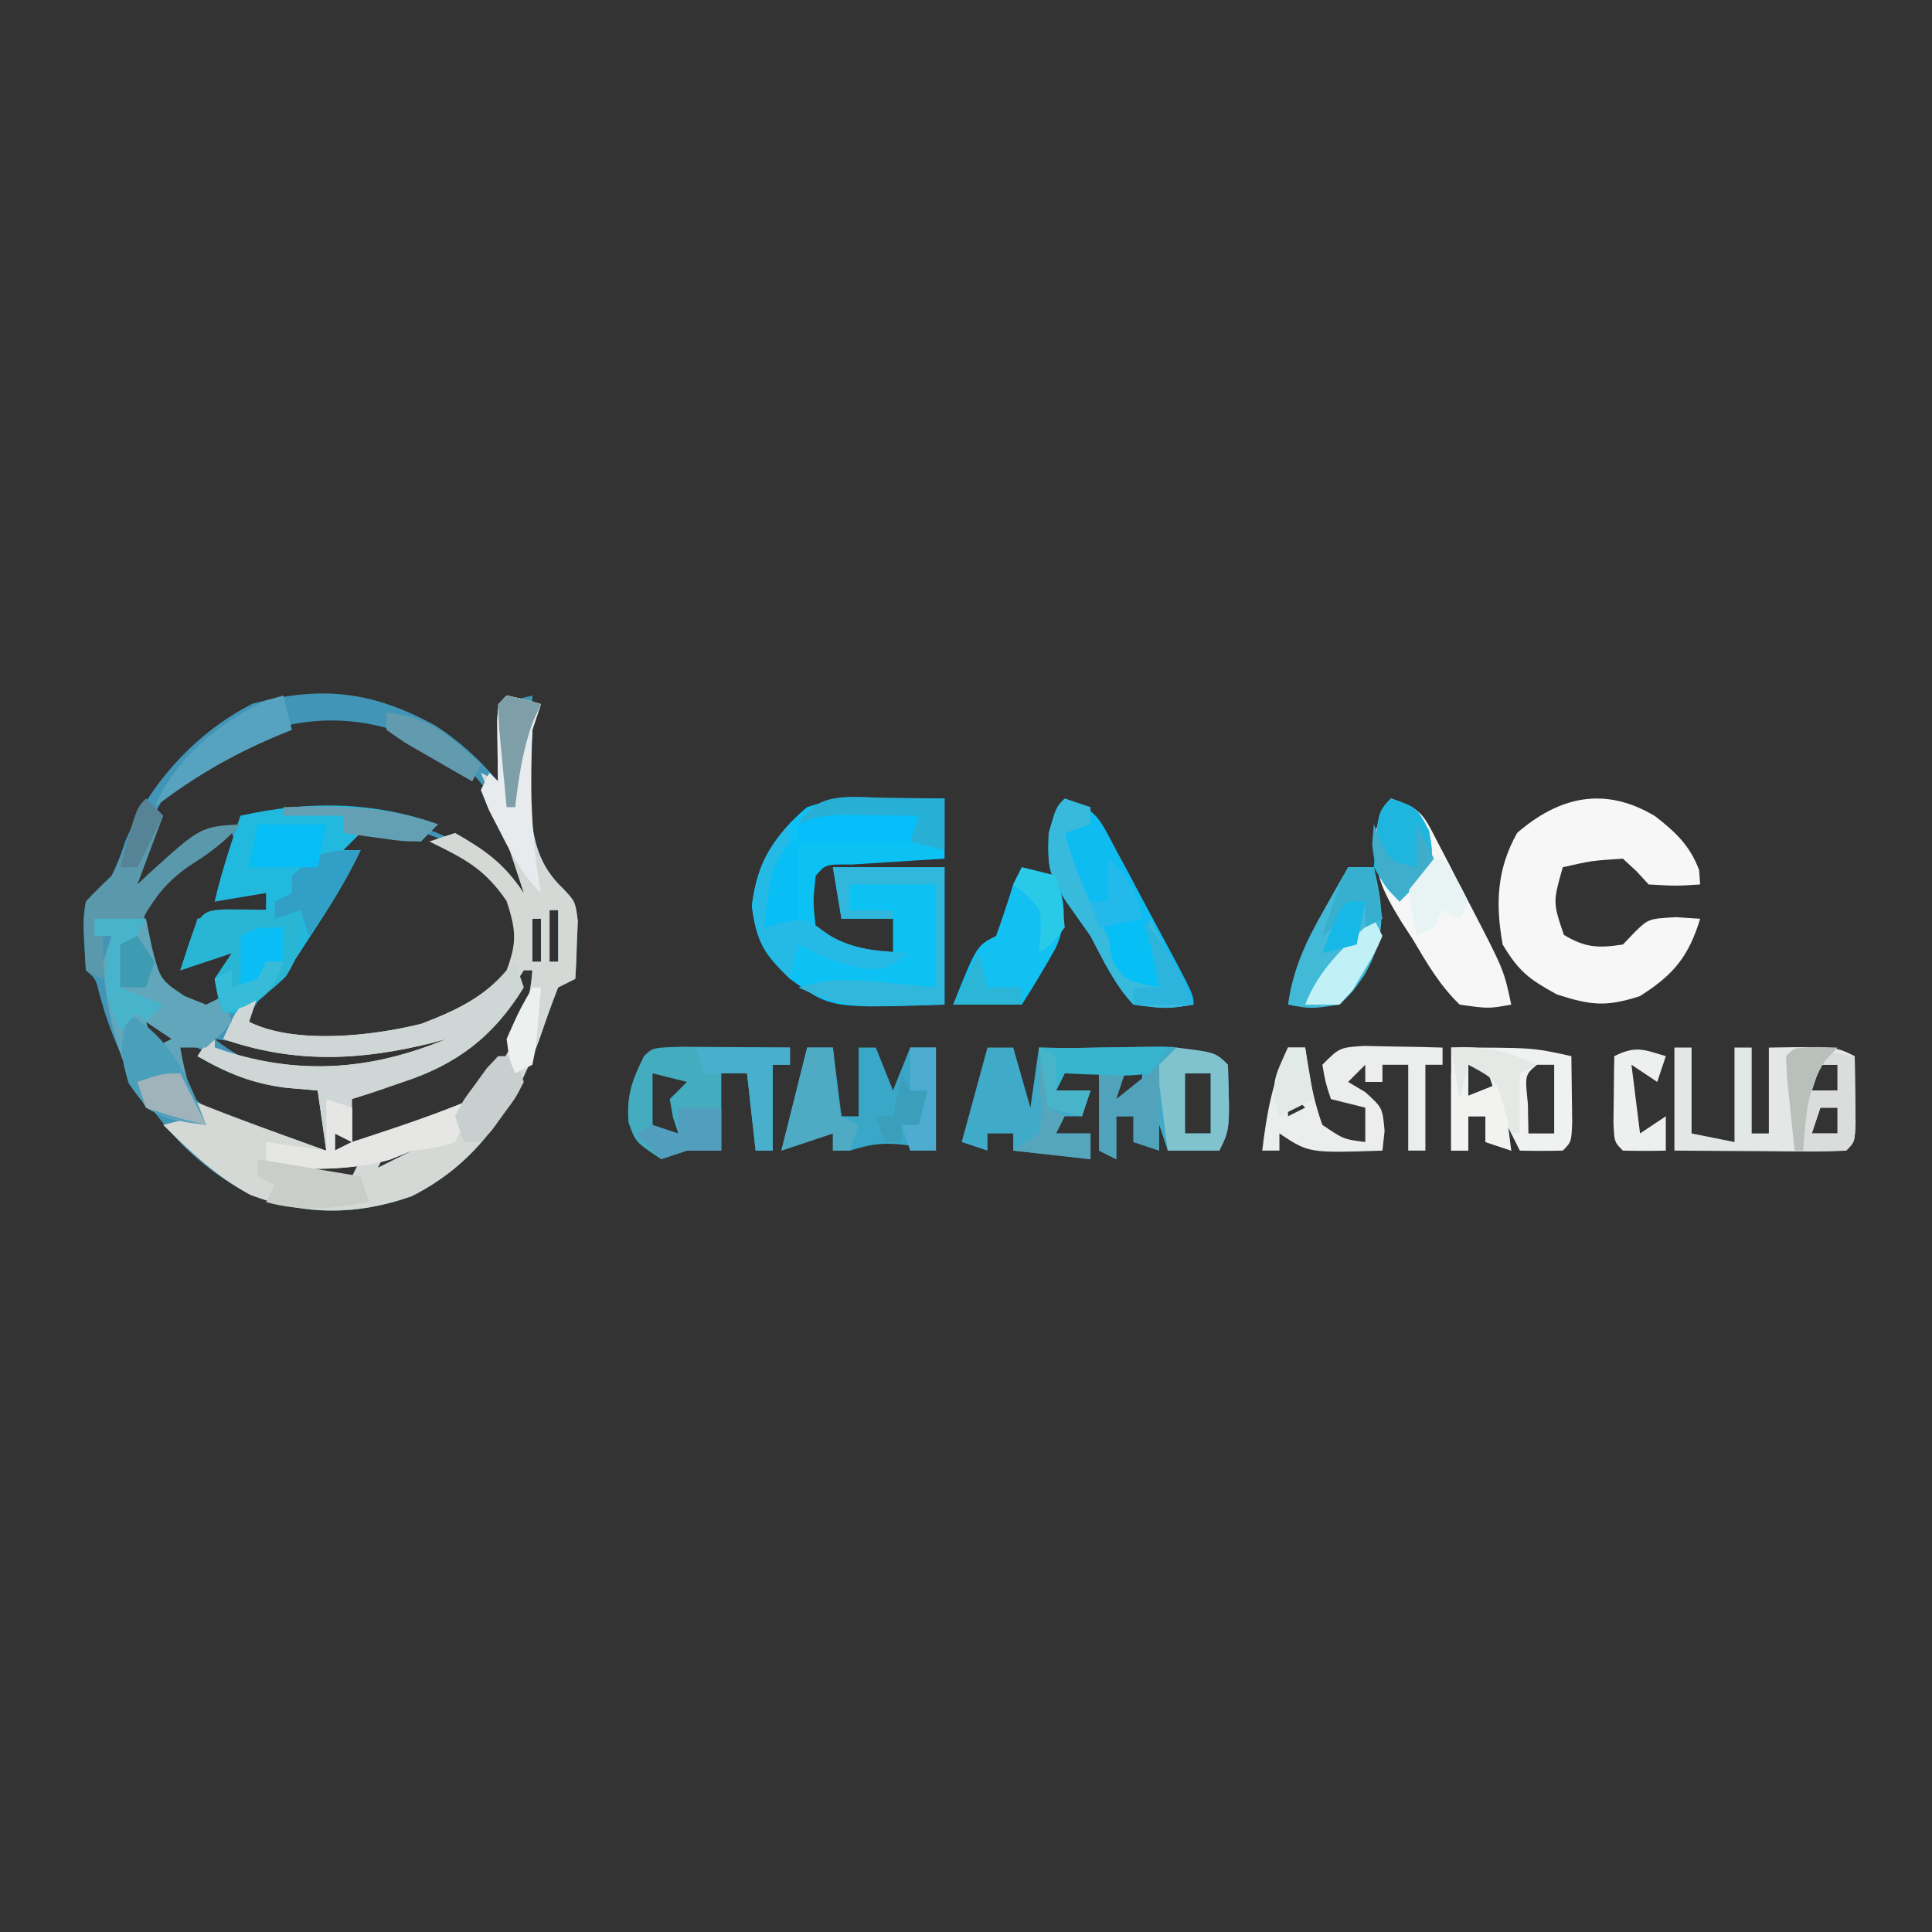 <?xml version="1.0" encoding="UTF-8"?>
<svg version="1.1" xmlns="http://www.w3.org/2000/svg" width="225" height="225">
<rect width="100%" height="100%" fill="#333333" stroke="none"/>
<path d="M0 0 C2.865 1.876 4.983 3.85 7.207 6.445 C7.207 3.475 7.207 0.505 7.207 -2.555 C8.527 -2.885 9.847 -3.215 11.207 -3.555 C11.207 -1.275 11.193 1.006 11.137 3.285 C11.119 4.307 11.101 5.33 11.082 6.383 C11.059 7.402 11.036 8.422 11.012 9.473 C11.266 13.34 11.944 16.256 14.82 18.965 C16.207 20.445 16.207 20.445 16.5 22.707 C16.465 23.508 16.43 24.308 16.395 25.133 C16.354 26.345 16.354 26.345 16.312 27.582 C16.278 28.197 16.243 28.812 16.207 29.445 C15.217 29.94 15.217 29.94 14.207 30.445 C13.423 32.445 12.705 34.472 12.02 36.508 C9.074 44.384 4.859 50.894 -2.852 54.758 C-9.202 57.007 -15.357 57.031 -21.629 54.582 C-30.271 50.043 -35.53 42.605 -38.543 33.508 C-38.765 32.756 -38.986 32.005 -39.215 31.23 C-39.644 29.442 -39.644 29.442 -40.793 28.445 C-41.163 22.71 -41.163 22.71 -40.793 20.445 C-39.823 19.416 -38.82 18.417 -37.793 17.445 C-36.905 15.48 -36.905 15.48 -36.168 13.32 C-33.312 6.623 -27.911 0.692 -21.355 -2.617 C-13.268 -4.745 -7.344 -4.048 0 0 Z M-31.793 8.445 C-33.449 11.337 -34.878 14.235 -35.793 17.445 C-35.463 18.105 -35.133 18.765 -34.793 19.445 C-34.404 19.047 -34.014 18.649 -33.613 18.238 C-27.399 12.353 -20.835 10.383 -12.355 10.008 C-5.332 10.227 2.187 12.005 7.27 17.133 C7.909 17.896 8.548 18.659 9.207 19.445 C9.867 19.775 10.527 20.105 11.207 20.445 C10.895 14.356 8.088 9.967 4.207 5.445 C-7.417 -3.832 -21.555 -2.268 -31.793 8.445 Z M-11.793 13.445 C-11.463 14.105 -11.133 14.765 -10.793 15.445 C-10.133 15.115 -9.473 14.785 -8.793 14.445 C-9.11 14.904 -9.428 15.362 -9.755 15.835 C-11.207 17.933 -12.656 20.033 -14.105 22.133 C-14.605 22.854 -15.104 23.575 -15.619 24.318 C-18.133 27.964 -20.576 31.608 -22.793 35.445 C-14.578 38.184 -4.504 37.251 3.246 33.582 C6.747 31.553 8.655 29.845 10.145 26.07 C10.232 22.385 9.23 20.512 7.207 17.445 C2.18 13.032 -5.834 9.473 -11.793 13.445 Z M-23.793 12.445 C-25.089 13.208 -26.38 13.981 -27.668 14.758 C-28.387 15.187 -29.107 15.616 -29.848 16.059 C-32.061 17.463 -32.061 17.463 -33.793 20.445 C-34.252 24.579 -34.226 26.734 -32.043 30.32 C-29.831 32.409 -28.765 33.127 -25.793 33.445 C-24.803 29.98 -24.803 29.98 -23.793 26.445 C-25.443 26.775 -27.093 27.105 -28.793 27.445 C-28.133 25.795 -27.473 24.145 -26.793 22.445 C-24.483 22.445 -22.173 22.445 -19.793 22.445 C-19.793 21.125 -19.793 19.805 -19.793 18.445 C-21.773 19.105 -23.753 19.765 -25.793 20.445 C-25.277 19.682 -24.762 18.919 -24.23 18.133 C-23.756 17.246 -23.282 16.359 -22.793 15.445 C-23.123 14.455 -23.453 13.465 -23.793 12.445 Z M13.207 21.445 C13.207 23.425 13.207 25.405 13.207 27.445 C13.537 27.445 13.867 27.445 14.207 27.445 C14.207 25.465 14.207 23.485 14.207 21.445 C13.877 21.445 13.547 21.445 13.207 21.445 Z M11.207 22.445 C11.207 24.095 11.207 25.745 11.207 27.445 C11.537 27.445 11.867 27.445 12.207 27.445 C12.207 25.795 12.207 24.145 12.207 22.445 C11.877 22.445 11.547 22.445 11.207 22.445 Z M-38.793 24.445 C-37.793 27.445 -37.793 27.445 -37.793 27.445 Z M10.207 28.445 C9.341 29.807 9.341 29.807 8.457 31.195 C4.328 37.16 0.373 38.958 -6.488 40.637 C-8.969 41.507 -10.111 42.461 -11.793 44.445 C-11.133 44.445 -10.473 44.445 -9.793 44.445 C-9.793 45.765 -9.793 47.085 -9.793 48.445 C-3.759 48.068 0.567 46.394 5.207 42.445 C8.774 38.165 10.785 34.072 11.207 28.445 C10.877 28.445 10.547 28.445 10.207 28.445 Z M-34.793 32.445 C-33.793 34.445 -33.793 34.445 -33.793 34.445 Z M-33.793 34.445 C-33.463 35.435 -33.133 36.425 -32.793 37.445 C-32.133 37.115 -31.473 36.785 -30.793 36.445 C-31.783 35.785 -32.773 35.125 -33.793 34.445 Z M-29.793 36.445 C-30.748 38.17 -30.748 38.17 -30.793 40.445 C-26.698 45.533 -22.304 48 -15.918 49.133 C-14.887 49.236 -13.855 49.339 -12.793 49.445 C-13.123 47.135 -13.453 44.825 -13.793 42.445 C-14.445 42.264 -15.098 42.082 -15.77 41.895 C-20.72 40.471 -25.258 38.951 -29.793 36.445 Z M-3.355 36.445 C-10.792 38.369 -18.282 37.558 -25.793 36.445 C-20.083 40.974 -14.872 40.992 -7.793 40.445 C-3.555 39.484 0.097 38.555 3.207 35.445 C0.072 35.31 0.072 35.31 -3.355 36.445 Z M-11.793 47.445 C-11.793 48.105 -11.793 48.765 -11.793 49.445 C-11.133 49.115 -10.473 48.785 -9.793 48.445 C-10.453 48.115 -11.113 47.785 -11.793 47.445 Z M-5.793 49.445 C-6.123 50.105 -6.453 50.765 -6.793 51.445 C-5.473 50.785 -4.153 50.125 -2.793 49.445 C-3.783 49.445 -4.773 49.445 -5.793 49.445 Z M-16.793 50.445 C-14.954 52.733 -14.954 52.733 -12.168 52.57 C-11.384 52.529 -10.6 52.488 -9.793 52.445 C-9.463 51.785 -9.133 51.125 -8.793 50.445 C-11.433 50.445 -14.073 50.445 -16.793 50.445 Z " fill="#4196B7" transform="translate(50.793,84.555)"/>
<path d="M0 0 C2.062 0.438 2.062 0.438 4 1 C3.67 1.99 3.34 2.98 3 4 C2.88 5.956 2.825 7.916 2.812 9.875 C2.798 10.904 2.784 11.932 2.77 12.992 C3.066 16.863 3.731 19.804 6.613 22.52 C8 24 8 24 8.293 26.262 C8.258 27.062 8.223 27.863 8.188 28.688 C8.147 29.9 8.147 29.9 8.105 31.137 C8.071 31.752 8.036 32.366 8 33 C7.01 33.495 7.01 33.495 6 34 C5.216 36 4.497 38.026 3.812 40.062 C0.867 47.939 -3.348 54.448 -11.059 58.312 C-17.413 60.563 -23.527 60.556 -29.816 58.168 C-33.737 56.071 -36.865 53.118 -40 50 C-38.02 49.505 -38.02 49.505 -36 49 C-36.33 48.34 -36.66 47.68 -37 47 C-35.942 47.429 -35.942 47.429 -34.863 47.867 C-31.988 49.005 -29.095 50.074 -26.188 51.125 C-24.724 51.655 -24.724 51.655 -23.23 52.195 C-22.494 52.461 -21.758 52.726 -21 53 C-21.33 50.69 -21.66 48.38 -22 46 C-23.196 45.897 -24.392 45.794 -25.625 45.688 C-29.562 45.211 -32.541 43.989 -36 42 C-35.34 41.01 -34.68 40.02 -34 39 C-34 39.66 -34 40.32 -34 41 C-24.713 44.302 -16.061 43.759 -7 40 C-7.534 40.144 -8.067 40.289 -8.617 40.438 C-17.079 42.546 -24.712 42.883 -33 40 C-31.25 36.125 -31.25 36.125 -29 35 C-29.33 35.99 -29.66 36.98 -30 38 C-24.635 40.683 -15.569 39.652 -9.891 38.211 C-5.933 36.677 -2.795 35.269 0 32 C1.231 28.747 1.088 27.268 0 23.938 C-2.579 20.149 -4.918 19.002 -9 17 C-8.01 16.67 -7.02 16.34 -6 16 C-2.429 18.041 -0.295 19.558 2 23 C0.457 18.279 -1.078 13.583 -3 9 C-2.34 9.33 -1.68 9.66 -1 10 C-1.012 9.362 -1.023 8.724 -1.035 8.066 C-1.044 7.24 -1.053 6.414 -1.062 5.562 C-1.074 4.739 -1.086 3.915 -1.098 3.066 C-1 1 -1 1 0 0 Z M5 25 C5 26.98 5 28.96 5 31 C5.33 31 5.66 31 6 31 C6 29.02 6 27.04 6 25 C5.67 25 5.34 25 5 25 Z M3 26 C3 27.65 3 29.3 3 31 C3.33 31 3.66 31 4 31 C4 29.35 4 27.7 4 26 C3.67 26 3.34 26 3 26 Z M2 32 C1.134 33.361 1.134 33.361 0.25 34.75 C-3.88 40.715 -7.834 42.513 -14.695 44.191 C-17.176 45.062 -18.318 46.016 -20 48 C-19.34 48 -18.68 48 -18 48 C-18 49.32 -18 50.64 -18 52 C-11.966 51.623 -7.64 49.949 -3 46 C0.567 41.72 2.578 37.627 3 32 C2.67 32 2.34 32 2 32 Z M-20 51 C-20 51.66 -20 52.32 -20 53 C-19.34 52.67 -18.68 52.34 -18 52 C-18.66 51.67 -19.32 51.34 -20 51 Z M-14 53 C-14.33 53.66 -14.66 54.32 -15 55 C-13.68 54.34 -12.36 53.68 -11 53 C-11.99 53 -12.98 53 -14 53 Z M-25 54 C-23.161 56.287 -23.161 56.287 -20.375 56.125 C-19.591 56.084 -18.808 56.042 -18 56 C-17.67 55.34 -17.34 54.68 -17 54 C-19.64 54 -22.28 54 -25 54 Z " fill="#D5D9D6" transform="translate(59,81)"/>
<path d="M0 0 C1.769 0.014 1.769 0.014 3.574 0.027 C4.478 0.039 5.381 0.051 6.312 0.062 C6.312 2.373 6.312 4.683 6.312 7.062 C5.313 7.123 4.314 7.184 3.285 7.246 C1.995 7.33 0.704 7.414 -0.625 7.5 C-1.913 7.581 -3.201 7.662 -4.527 7.746 C-7.548 7.712 -7.548 7.712 -8.688 9.062 C-9.021 12.021 -9.021 12.021 -8.688 15.062 C-5.5 17.188 -3.422 17.565 0.312 18.062 C0.312 16.742 0.312 15.422 0.312 14.062 C-1.667 14.062 -3.647 14.062 -5.688 14.062 C-6.018 12.082 -6.348 10.102 -6.688 8.062 C-2.397 8.062 1.893 8.062 6.312 8.062 C6.312 13.342 6.312 18.622 6.312 24.062 C-6.94 24.504 -6.94 24.504 -11.688 21.062 C-14.721 18.189 -15.603 16.736 -16.125 12.562 C-15.508 7.629 -13.502 4.241 -9.688 1.062 C-6.265 -0.078 -3.601 -0.036 0 0 Z " fill="#0CC2F4" transform="translate(103.688,92.938)"/>
<path d="M0 0 C2.387 1.855 4.05 3.414 5.129 6.266 C5.17 6.822 5.211 7.379 5.254 7.953 C2.441 8.141 2.441 8.141 -0.746 7.953 C-1.22 7.438 -1.695 6.922 -2.184 6.391 C-2.699 5.916 -3.215 5.442 -3.746 4.953 C-7.392 5.188 -7.392 5.188 -10.746 5.953 C-11.897 10.024 -11.897 10.024 -10.621 13.828 C-8.113 15.333 -6.625 15.385 -3.746 14.953 C-3.272 14.458 -2.797 13.963 -2.309 13.453 C-0.746 11.953 -0.746 11.953 2.441 11.766 C3.37 11.828 4.298 11.889 5.254 11.953 C3.902 16.376 2.157 18.47 -1.746 20.953 C-5.675 22.234 -7.464 22.044 -11.434 20.766 C-14.712 18.972 -15.872 18.069 -17.746 14.953 C-18.602 10.209 -18.43 6.169 -16.059 1.953 C-11.172 -2.273 -5.883 -3.527 0 0 Z " fill="#F7F7F7" transform="translate(192.746,95.047)"/>
<path d="M0 0 C-0.66 0.66 -1.32 1.32 -2 2 C-4.333 1.667 -6.667 1.333 -9 1 C-9.66 1.66 -10.32 2.32 -11 3 C-10.34 3 -9.68 3 -9 3 C-10.664 6.559 -12.72 9.781 -14.875 13.062 C-15.553 14.105 -16.231 15.148 -16.93 16.223 C-18.816 18.753 -20.318 20.378 -23 22 C-23.66 22 -24.32 22 -25 22 C-25.625 20.188 -25.625 20.188 -26 18 C-25.34 17.01 -24.68 16.02 -24 15 C-25.98 15.66 -27.96 16.32 -30 17 C-29.34 15.02 -28.68 13.04 -28 11 C-25.237 10.403 -22.84 10 -20 10 C-20 9.34 -20 8.68 -20 8 C-21.98 8.33 -23.96 8.66 -26 9 C-25.213 5.59 -24.129 2.311 -23 -1 C-15.178 -2.765 -7.567 -2.69 0 0 Z " fill="#22B9DE" transform="translate(51,96)"/>
<path d="M0 0 C0.928 0.165 1.856 0.33 2.812 0.5 C5 1 5 1 6 2 C6.239 9.522 6.239 9.522 5 12 C3.02 12 1.04 12 -1 12 C-1.33 11.01 -1.66 10.02 -2 9 C-2 9.99 -2 10.98 -2 12 C-2.99 11.67 -3.98 11.34 -5 11 C-5 10.01 -5 9.02 -5 8 C-5.66 8 -6.32 8 -7 8 C-7 9.65 -7 11.3 -7 13 C-7.66 12.67 -8.32 12.34 -9 12 C-9 8.7 -9 5.4 -9 2 C-10.32 2.33 -11.64 2.66 -13 3 C-13.33 3.66 -13.66 4.32 -14 5 C-12.68 5 -11.36 5 -10 5 C-10.33 5.99 -10.66 6.98 -11 8 C-11.99 8 -12.98 8 -14 8 C-14 8.66 -14 9.32 -14 10 C-12.68 10 -11.36 10 -10 10 C-10 10.99 -10 11.98 -10 13 C-12.97 12.67 -15.94 12.34 -19 12 C-19 11.34 -19 10.68 -19 10 C-19.99 10 -20.98 10 -22 10 C-22 10.66 -22 11.32 -22 12 C-22.99 11.67 -23.98 11.34 -25 11 C-24.01 7.37 -23.02 3.74 -22 0 C-21.01 0 -20.02 0 -19 0 C-18.34 2.31 -17.68 4.62 -17 7 C-16.67 4.69 -16.34 2.38 -16 0 C-14.907 0.021 -13.814 0.041 -12.688 0.062 C-0.703 -0.141 -0.703 -0.141 0 0 Z M-7 3 C-7 3.99 -7 4.98 -7 6 C-6.01 5.67 -5.02 5.34 -4 5 C-4 4.34 -4 3.68 -4 3 C-4.99 3 -5.98 3 -7 3 Z M1 3 C1 5.31 1 7.62 1 10 C1.99 10 2.98 10 4 10 C4 7.69 4 5.38 4 3 C3.01 3 2.02 3 1 3 Z " fill="#40ABC9" transform="translate(137,122)"/>
<path d="M0 0 C0.495 1.485 0.495 1.485 1 3 C-2.486 8.688 -6.764 11.959 -13 14 C-14.134 14.392 -15.269 14.784 -16.438 15.188 C-17.283 15.456 -18.129 15.724 -19 16 C-19 17.65 -19 19.3 -19 21 C-14.279 19.457 -9.583 17.922 -5 16 C-5.688 18.438 -5.688 18.438 -7 21 C-9.25 21.688 -9.25 21.688 -12 22 C-12.866 22.351 -13.732 22.701 -14.625 23.062 C-19.421 24.395 -24.054 24.158 -29 24 C-29 23.01 -29 22.02 -29 21 C-26.69 21.33 -24.38 21.66 -22 22 C-22.33 19.69 -22.66 17.38 -23 15 C-24.794 14.845 -24.794 14.845 -26.625 14.688 C-30.562 14.211 -33.541 12.989 -37 11 C-36.34 10.01 -35.68 9.02 -35 8 C-35 8.66 -35 9.32 -35 10 C-25.713 13.302 -17.061 12.759 -8 9 C-8.534 9.144 -9.067 9.289 -9.617 9.438 C-18.079 11.546 -25.712 11.883 -34 9 C-32.25 5.125 -32.25 5.125 -30 4 C-30.33 4.99 -30.66 5.98 -31 7 C-25.642 9.679 -16.61 8.64 -10.926 7.246 C-6.509 5.563 -2.985 3.799 0 0 Z M-21 20 C-21 20.66 -21 21.32 -21 22 C-20.34 21.67 -19.68 21.34 -19 21 C-19.66 20.67 -20.32 20.34 -21 20 Z " fill="#CED7D5" transform="translate(60,112)"/>
<path d="M0 0 C3.805 1.268 4.061 2.404 5.918 5.875 C6.45 6.86 6.981 7.845 7.529 8.859 C8.35 10.414 8.35 10.414 9.188 12 C9.746 13.036 10.305 14.073 10.881 15.141 C15 22.826 15 22.826 15 24 C11.812 24.5 11.812 24.5 8 24 C5.79 21.636 4.499 18.847 3 16 C2.046 14.643 1.088 13.289 0.125 11.938 C-1.869 8.785 -2.001 8.04 -1.875 4.062 C-1 1 -1 1 0 0 Z " fill="#0FBCF2" transform="translate(124,93)"/>
<path d="M0 0 C0.66 0 1.32 0 2 0 C2 3.3 2 6.6 2 10 C3.65 10.33 5.3 10.66 7 11 C7 7.37 7 3.74 7 0 C7.66 0 8.32 0 9 0 C9 3.3 9 6.6 9 10 C9.66 10 10.32 10 11 10 C11 6.7 11 3.4 11 0 C18.75 -0.125 18.75 -0.125 21 1 C21.027 2.646 21.046 4.292 21.062 5.938 C21.074 6.854 21.086 7.771 21.098 8.715 C21 11 21 11 20 12 C18.511 12.087 17.019 12.107 15.527 12.098 C14.628 12.094 13.729 12.091 12.803 12.088 C11.857 12.08 10.912 12.071 9.938 12.062 C8.988 12.058 8.039 12.053 7.061 12.049 C4.707 12.037 2.353 12.019 0 12 C0 8.04 0 4.08 0 0 Z M17 2 C16.67 2.99 16.34 3.98 16 5 C16.99 5 17.98 5 19 5 C19 4.01 19 3.02 19 2 C18.34 2 17.68 2 17 2 Z M13 4 C14 6 14 6 14 6 Z M17 7 C16.67 7.99 16.34 8.98 16 10 C16.99 10 17.98 10 19 10 C19 9.01 19 8.02 19 7 C18.34 7 17.68 7 17 7 Z " fill="#E3E7E6" transform="translate(195,122)"/>
<path d="M0 0 C3.598 1.199 3.759 1.861 5.445 5.113 C6.101 6.367 6.101 6.367 6.77 7.646 C7.217 8.526 7.664 9.406 8.125 10.312 C8.58 11.181 9.035 12.049 9.504 12.943 C13.152 19.997 13.152 19.997 14 24 C11.34 24.473 11.34 24.473 8 24 C5.691 21.789 4.178 19.179 2.562 16.438 C2.104 15.733 1.646 15.029 1.174 14.303 C-1.144 10.509 -2.023 8.593 -1.848 4.035 C-1 1 -1 1 0 0 Z " fill="#F7F6F7" transform="translate(162,93)"/>
<path d="M0 0 C1.98 0 3.96 0 6 0 C6.227 1.093 6.454 2.186 6.688 3.312 C7.67 7.095 7.67 7.095 10.5 9 C11.325 9.33 12.15 9.66 13 10 C13.66 9.67 14.32 9.34 15 9 C15.33 9.99 15.66 10.98 16 12 C14.688 13.5 14.688 13.5 13 15 C12.01 15 11.02 15 10 15 C10.557 18.344 11.352 21.033 13 24 C10.088 23.664 8.467 23.467 6 22 C2.821 16.912 1.364 10.944 1 5 C1.33 4.01 1.66 3.02 2 2 C1.34 2 0.68 2 0 2 C0 1.34 0 0.68 0 0 Z M5 10 C6 12 6 12 6 12 Z M6 12 C6.33 12.99 6.66 13.98 7 15 C7.66 14.67 8.32 14.34 9 14 C8.01 13.34 7.02 12.68 6 12 Z " fill="#61A6BA" transform="translate(11,107)"/>
<path d="M0 0 C0.99 0 1.98 0 3 0 C3.33 2.64 3.66 5.28 4 8 C4.66 8 5.32 8 6 8 C6 5.36 6 2.72 6 0 C6.66 0 7.32 0 8 0 C8.66 1.65 9.32 3.3 10 5 C10.66 3.35 11.32 1.7 12 0 C12.99 0 13.98 0 15 0 C15 3.96 15 7.92 15 12 C14.092 11.814 13.185 11.629 12.25 11.438 C9.27 11.036 7.78 11.106 5 12 C4.34 12 3.68 12 3 12 C3 11.34 3 10.68 3 10 C1.02 10.66 -0.96 11.32 -3 12 C-2.01 8.04 -1.02 4.08 0 0 Z " fill="#39A8C8" transform="translate(94,122)"/>
<path d="M0 0 C0.66 0 1.32 0 2 0 C2.086 0.626 2.173 1.253 2.262 1.898 C2.686 4.368 3.143 6.644 4 9 C6.47 10.676 6.47 10.676 9 11 C9 9.68 9 8.36 9 7 C7.68 6.67 6.36 6.34 5 6 C4.375 4.125 4.375 4.125 4 2 C6 0 6 0 8.82 -0.195 C9.911 -0.172 11.001 -0.149 12.125 -0.125 C13.221 -0.107 14.316 -0.089 15.445 -0.07 C16.288 -0.047 17.131 -0.024 18 0 C18 0.66 18 1.32 18 2 C17.34 2 16.68 2 16 2 C16 5.3 16 8.6 16 12 C15.34 12 14.68 12 14 12 C14 8.7 14 5.4 14 2 C13.01 2 12.02 2 11 2 C11 2.66 11 3.32 11 4 C10.34 4 9.68 4 9 4 C9 3.34 9 2.68 9 2 C8.34 2.66 7.68 3.32 7 4 C7.66 4.392 8.32 4.784 9 5.188 C11 7 11 7 11.25 9.688 C11.168 10.451 11.085 11.214 11 12 C2.429 12.286 2.429 12.286 -1 10 C-1 10.66 -1 11.32 -1 12 C-1.66 12 -2.32 12 -3 12 C-2.492 7.682 -1.803 3.967 0 0 Z M0 5 C0 5.99 0 6.98 0 8 C0.66 7.67 1.32 7.34 2 7 C1.34 6.34 0.68 5.68 0 5 Z " fill="#EBEEEC" transform="translate(150,122)"/>
<path d="M0 0 C1.488 0.007 2.977 0.019 4.465 0.035 C5.223 0.04 5.982 0.044 6.764 0.049 C8.643 0.061 10.523 0.079 12.402 0.098 C12.402 0.758 12.402 1.418 12.402 2.098 C11.742 2.098 11.082 2.098 10.402 2.098 C10.402 5.398 10.402 8.698 10.402 12.098 C9.742 12.098 9.082 12.098 8.402 12.098 C8.072 9.128 7.742 6.158 7.402 3.098 C6.412 2.768 5.422 2.438 4.402 2.098 C4.402 5.398 4.402 8.698 4.402 12.098 C3.082 12.098 1.762 12.098 0.402 12.098 C-0.588 12.428 -1.578 12.758 -2.598 13.098 C-5.598 11.098 -5.598 11.098 -6.41 8.785 C-6.629 5.652 -5.991 3.884 -4.598 1.098 C-3.598 0.098 -3.598 0.098 0 0 Z M-3.598 3.098 C-3.598 5.408 -3.598 7.718 -3.598 10.098 C-2.608 10.098 -1.618 10.098 -0.598 10.098 C-0.907 9.17 -0.907 9.17 -1.223 8.223 C-1.408 7.171 -1.408 7.171 -1.598 6.098 C-0.938 5.438 -0.278 4.778 0.402 4.098 C-0.918 3.768 -2.238 3.438 -3.598 3.098 Z " fill="#44ACBF" transform="translate(79.598,121.902)"/>
<path d="M0 0 C9.5 0 9.5 0 14 1 C14.027 2.646 14.046 4.292 14.062 5.938 C14.074 6.854 14.086 7.771 14.098 8.715 C14 11 14 11 13 12 C11.334 12.041 9.666 12.043 8 12 C7.34 10.68 6.68 9.36 6 8 C6.33 9.32 6.66 10.64 7 12 C6.01 11.67 5.02 11.34 4 11 C4 10.01 4 9.02 4 8 C3.34 8 2.68 8 2 8 C2 9.32 2 10.64 2 12 C1.34 12 0.68 12 0 12 C0 8.04 0 4.08 0 0 Z M2 2 C2 3.32 2 4.64 2 6 C2.99 5.67 3.98 5.34 5 5 C4.67 4.01 4.34 3.02 4 2 C3.34 2 2.68 2 2 2 Z M10 2 C8.584 3.184 8.584 3.184 8.938 6.562 C8.958 7.697 8.979 8.831 9 10 C9.99 10 10.98 10 12 10 C12 7.36 12 4.72 12 2 C11.34 2 10.68 2 10 2 Z " fill="#F0F2F2" transform="translate(169,122)"/>
<path d="M0 0 C1.32 0.33 2.64 0.66 4 1 C5.069 4.206 5.317 6.272 3.953 9.402 C2.693 11.644 1.389 13.836 0 16 C-2.64 16 -5.28 16 -8 16 C-5.25 9.125 -5.25 9.125 -3 8 C-2.283 6.018 -1.617 4.016 -1 2 C-0.67 1.34 -0.34 0.68 0 0 Z " fill="#12C0F2" transform="translate(119,101)"/>
<path d="M0 0 C1.514 0.017 1.514 0.017 3.059 0.035 C4.071 0.044 5.082 0.053 6.125 0.062 C7.299 0.08 7.299 0.08 8.496 0.098 C8.651 3.514 8.68 4.804 6.809 7.785 C4.427 10.167 2.686 11.123 -0.504 12.098 C-1.129 10.285 -1.129 10.285 -1.504 8.098 C-0.844 7.108 -0.184 6.118 0.496 5.098 C-1.484 5.758 -3.464 6.418 -5.504 7.098 C-3.28 0.128 -3.28 0.128 0 0 Z " fill="#29B6D5" transform="translate(26.504,105.902)"/>
<path d="M0 0 C0.99 0 1.98 0 3 0 C4.158 4.988 4.489 7.95 1.938 12.5 C0.547 14.5 0.547 14.5 -1 16 C-4.312 16.5 -4.312 16.5 -7 16 C-6.402 11.857 -4.993 8.818 -2.938 5.188 C-2.116 3.724 -2.116 3.724 -1.277 2.23 C-0.856 1.494 -0.434 0.758 0 0 Z " fill="#42B9D7" transform="translate(157,101)"/>
<path d="M0 0 C0.66 0.66 1.32 1.32 2 2 C1.01 4.64 0.02 7.28 -1 10 C-0.329 9.368 -0.329 9.368 0.355 8.723 C6.36 3.281 6.36 3.281 11 3 C9.127 5.081 7.405 6.372 5 7.875 C1.903 10.069 0.895 11.813 -1 15 C-3.188 15.812 -3.188 15.812 -5 16 C-5 17.65 -5 19.3 -5 21 C-5.66 20.67 -6.32 20.34 -7 20 C-7.293 14.043 -7.293 14.043 -7 12 C-6.033 10.968 -5.029 9.97 -4 9 C-2.795 6.74 -2.795 6.74 -1.812 4.312 C-1.468 3.504 -1.124 2.696 -0.77 1.863 C-0.389 0.941 -0.389 0.941 0 0 Z " fill="#5A98AC" transform="translate(17,93)"/>
<path d="M0 0 C4.29 0 8.58 0 13 0 C13 5.28 13 10.56 13 16 C11.123 16.041 9.246 16.082 7.312 16.125 C6.257 16.148 5.201 16.171 4.113 16.195 C0.977 15.999 -1.176 15.331 -4 14 C-0.45 12.837 2.558 13.076 6.25 13.438 C9.096 13.716 9.096 13.716 12 14 C12 10.04 12 6.08 12 2 C8.7 2 5.4 2 2 2 C2 2.99 2 3.98 2 5 C3.65 5 5.3 5 7 5 C7 5.33 7 5.66 7 6 C5.02 6 3.04 6 1 6 C0.67 4.02 0.34 2.04 0 0 Z " fill="#30B7DB" transform="translate(97,101)"/>
<path d="M0 0 C0.99 0.33 1.98 0.66 3 1 C3 1.66 3 2.32 3 3 C2.01 3.33 1.02 3.66 0 4 C1.635 10.048 4.52 15.802 8 21 C8.99 21.33 9.98 21.66 11 22 C10.649 21.422 10.299 20.845 9.938 20.25 C9 18 9 18 10 14 C11.65 17.3 13.3 20.6 15 24 C11.812 24.5 11.812 24.5 8 24 C5.79 21.636 4.499 18.847 3 16 C2.046 14.643 1.088 13.289 0.125 11.938 C-1.869 8.785 -2.001 8.04 -1.875 4.062 C-1 1 -1 1 0 0 Z " fill="#38BADC" transform="translate(124,93)"/>
<path d="M0 0 C2.339 0.287 4.674 0.619 7 1 C7.027 2.646 7.046 4.292 7.062 5.938 C7.074 6.854 7.086 7.771 7.098 8.715 C7 11 7 11 6 12 C4 12.041 2 12.043 0 12 C-0.194 10.188 -0.38 8.376 -0.562 6.562 C-0.667 5.553 -0.771 4.544 -0.879 3.504 C-0.919 2.678 -0.959 1.851 -1 1 C-0.67 0.67 -0.34 0.34 0 0 Z M3 2 C2.67 2.99 2.34 3.98 2 5 C2.99 5 3.98 5 5 5 C5 4.01 5 3.02 5 2 C4.34 2 3.68 2 3 2 Z M3 7 C2.67 7.99 2.34 8.98 2 10 C2.99 10 3.98 10 5 10 C5 9.01 5 8.02 5 7 C4.34 7 3.68 7 3 7 Z " fill="#DBDDDC" transform="translate(209,122)"/>
<path d="M0 0 C0.99 0.33 1.98 0.66 3 1 C3 2.32 3 3.64 3 5 C7.721 3.457 12.417 1.922 17 0 C16.312 2.438 16.312 2.438 15 5 C12.75 5.688 12.75 5.688 10 6 C8.701 6.526 8.701 6.526 7.375 7.062 C2.579 8.395 -2.054 8.158 -7 8 C-7 7.01 -7 6.02 -7 5 C-4.69 5.33 -2.38 5.66 0 6 C0 4.02 0 2.04 0 0 Z M1 4 C1 4.66 1 5.32 1 6 C1.66 5.67 2.32 5.34 3 5 C2.34 4.67 1.68 4.34 1 4 Z " fill="#E6E7E5" transform="translate(38,128)"/>
<path d="M0 0 C2.062 0.438 2.062 0.438 4 1 C3.67 1.99 3.34 2.98 3 4 C2.682 10.402 2.853 16.692 4 23 C1.798 20.798 0.718 18.771 -0.688 16 C-1.374 14.67 -1.374 14.67 -2.074 13.312 C-2.38 12.549 -2.685 11.786 -3 11 C-2.67 10.34 -2.34 9.68 -2 9 C-1.67 9.33 -1.34 9.66 -1 10 C-1.012 9.362 -1.023 8.724 -1.035 8.066 C-1.044 7.24 -1.053 6.414 -1.062 5.562 C-1.074 4.739 -1.086 3.915 -1.098 3.066 C-1 1 -1 1 0 0 Z " fill="#E7EBED" transform="translate(59,81)"/>
<path d="M0 0 C4.556 0.556 4.556 0.556 6 2 C6.239 9.522 6.239 9.522 5 12 C3.02 12 1.04 12 -1 12 C-1.222 10.377 -1.427 8.751 -1.625 7.125 C-1.741 6.22 -1.857 5.315 -1.977 4.383 C-1.984 3.596 -1.992 2.81 -2 2 C-1.34 1.34 -0.68 0.68 0 0 Z M1 3 C1 5.31 1 7.62 1 10 C1.99 10 2.98 10 4 10 C4 7.69 4 5.38 4 3 C3.01 3 2.02 3 1 3 Z " fill="#80C3CF" transform="translate(137,122)"/>
<path d="M0 0 C0 3.015 -0.52 4.869 -1.5 7.688 C-1.918 8.9 -1.918 8.9 -2.344 10.137 C-2.669 11.059 -2.669 11.059 -3 12 C-2.257 11.773 -1.515 11.546 -0.75 11.312 C2 11 2 11 3.812 12.375 C7.059 14.787 10.002 14.667 14 15 C11 17 11 17 8.062 16.75 C5.405 16.099 3.355 15.359 1 14 C0.67 15.32 0.34 16.64 0 18 C-2.79 15.123 -3.934 13.532 -4.438 9.5 C-3.942 5.537 -2.846 2.846 0 0 Z " fill="#25BAE6" transform="translate(92,96)"/>
<path d="M0 0 C0.99 0 1.98 0 3 0 C3.195 2.051 3.391 4.102 3.586 6.152 C3.723 6.762 3.859 7.372 4 8 C4.66 8.33 5.32 8.66 6 9 C5.67 9.99 5.34 10.98 5 12 C4.34 12 3.68 12 3 12 C3 11.34 3 10.68 3 10 C1.02 10.66 -0.96 11.32 -3 12 C-2.01 8.04 -1.02 4.08 0 0 Z " fill="#4FAAC4" transform="translate(94,122)"/>
<path d="M0 0 C5.215 3.332 6.87 7.431 9 13 C2.558 11.785 2.558 11.785 0 8.188 C-1.042 4.866 -1.057 3.267 0 0 Z " fill="#4AA0BA" transform="translate(15,118)"/>
<path d="M0 0 C3 1 3 1 4.438 3.75 C5 7 5 7 3.125 9.875 C2.424 10.576 1.722 11.277 1 12 C-0.562 10.438 -0.562 10.438 -2 8 C-1.564 1.564 -1.564 1.564 0 0 Z " fill="#1EB6DF" transform="translate(162,93)"/>
<path d="M0 0 C0.99 0.33 1.98 0.66 3 1 C2.67 1.99 2.34 2.98 2 4 C3.65 2.68 5.3 1.36 7 0 C7 3.3 7 6.6 7 10 C6.01 9.67 5.02 9.34 4 9 C4 8.01 4 7.02 4 6 C3.34 6 2.68 6 2 6 C2 7.65 2 9.3 2 11 C1.34 10.67 0.68 10.34 0 10 C0 6.7 0 3.4 0 0 Z " fill="#51A3BB" transform="translate(128,124)"/>
<path d="M0 0 C-0.99 1.485 -0.99 1.485 -2 3 C-4.383 3.293 -4.383 3.293 -7.125 3.188 C-8.035 3.16 -8.945 3.133 -9.883 3.105 C-10.581 3.071 -11.28 3.036 -12 3 C-12.33 3.66 -12.66 4.32 -13 5 C-11.68 5 -10.36 5 -9 5 C-9.33 5.99 -9.66 6.98 -10 8 C-11.32 7.67 -12.64 7.34 -14 7 C-14.33 4.69 -14.66 2.38 -15 0 C-13.907 0.021 -12.814 0.041 -11.688 0.062 C-0.521 -0.127 -0.521 -0.127 0 0 Z " fill="#38B5CE" transform="translate(136,122)"/>
<path d="M0 0 C1.769 0.014 1.769 0.014 3.574 0.027 C4.478 0.039 5.381 0.051 6.312 0.062 C6.312 2.042 6.312 4.022 6.312 6.062 C4.992 5.732 3.672 5.402 2.312 5.062 C2.643 4.072 2.973 3.083 3.312 2.062 C-1.308 2.393 -5.928 2.723 -10.688 3.062 C-8.632 -1.048 -4.033 -0.04 0 0 Z " fill="#28AFD5" transform="translate(103.688,92.938)"/>
<path d="M0 0 C3.63 0 7.26 0 11 0 C11 0.66 11 1.32 11 2 C10.34 2 9.68 2 9 2 C9 5.3 9 8.6 9 12 C8.34 12 7.68 12 7 12 C6.67 9.03 6.34 6.06 6 3 C4.35 3 2.7 3 1 3 C0.67 2.01 0.34 1.02 0 0 Z " fill="#48B0CD" transform="translate(81,122)"/>
<path d="M0 0 C0.33 1.32 0.66 2.64 1 4 C0.432 4.231 -0.137 4.461 -0.723 4.699 C-6.03 6.941 -10.427 9.497 -15 13 C-12.539 7.27 -7.548 3.221 -2 0.562 C-1.01 0.284 -1.01 0.284 0 0 Z " fill="#57A2BF" transform="translate(33,81)"/>
<path d="M0 0 C5.94 0.99 5.94 0.99 12 2 C12.33 2.99 12.66 3.98 13 5 C8.684 5.762 5.256 6.161 1 5 C1.33 4.34 1.66 3.68 2 3 C1.34 2.67 0.68 2.34 0 2 C0 1.34 0 0.68 0 0 Z " fill="#C9CEC9" transform="translate(30,135)"/>
<path d="M0 0 C-0.33 0.99 -0.66 1.98 -1 3 C-1.99 2.34 -2.98 1.68 -4 1 C-3.67 3.64 -3.34 6.28 -3 9 C-2.01 8.34 -1.02 7.68 0 7 C0 8.32 0 9.64 0 11 C-1.666 11.043 -3.334 11.041 -5 11 C-6 10 -6 10 -6.098 7.715 C-6.086 6.798 -6.074 5.882 -6.062 4.938 C-6.053 4.018 -6.044 3.099 -6.035 2.152 C-6.024 1.442 -6.012 0.732 -6 0 C-3.509 -1.245 -2.589 -0.777 0 0 Z " fill="#EDF0EF" transform="translate(194,123)"/>
<path d="M0 0 C-1.652 3.579 -3.783 6.748 -6 10 C-6.33 9.01 -6.66 8.02 -7 7 C-7.99 7.33 -8.98 7.66 -10 8 C-10 7.34 -10 6.68 -10 6 C-9.34 5.67 -8.68 5.34 -8 5 C-8 4.34 -8 3.68 -8 3 C-5.045 0.256 -4.225 0 0 0 Z " fill="#32A0C6" transform="translate(42,99)"/>
<path d="M0 0 C2.64 0 5.28 0 8 0 C7.67 1.65 7.34 3.3 7 5 C4.36 5 1.72 5 -1 5 C-0.67 3.35 -0.34 1.7 0 0 Z " fill="#07BDF6" transform="translate(30,96)"/>
<path d="M0 0 C1.096 0.009 2.191 0.018 3.32 0.027 C4.163 0.039 5.006 0.051 5.875 0.062 C5.545 1.052 5.215 2.042 4.875 3.062 C0.585 3.062 -3.705 3.062 -8.125 3.062 C-8.125 2.402 -8.125 1.742 -8.125 1.062 C-5.36 -0.32 -3.079 -0.033 0 0 Z " fill="#04BFF9" transform="translate(101.125,94.938)"/>
<path d="M0 0 C1.98 0 3.96 0 6 0 C5.691 0.578 5.381 1.155 5.062 1.75 C4.074 3.843 3.483 5.745 3 8 C5.475 8.99 5.475 8.99 8 10 C7.34 10.66 6.68 11.32 6 12 C5.67 11.67 5.34 11.34 5 11 C4.34 11.66 3.68 12.32 3 13 C0.963 8.926 0.974 6.411 2 2 C1.34 2 0.68 2 0 2 C0 1.34 0 0.68 0 0 Z " fill="#47B4CB" transform="translate(11,107)"/>
<path d="M0 0 C0.66 0 1.32 0 2 0 C2.33 0.99 2.66 1.98 3 3 C2.074 4.824 2.074 4.824 0.688 6.688 C0.238 7.31 -0.212 7.933 -0.676 8.574 C-1.113 9.045 -1.55 9.515 -2 10 C-2.66 10 -3.32 10 -4 10 C-4.33 9.01 -4.66 8.02 -5 7 C-4.074 5.176 -4.074 5.176 -2.688 3.312 C-2.238 2.69 -1.788 2.067 -1.324 1.426 C-0.887 0.955 -0.45 0.485 0 0 Z " fill="#C9CECE" transform="translate(58,123)"/>
<path d="M0 0 C0.66 0 1.32 0 2 0 C3.688 2.375 3.688 2.375 5 5 C4.67 5.66 4.34 6.32 4 7 C3.34 6.67 2.68 6.34 2 6 C1.67 6.66 1.34 7.32 1 8 C0.01 8.495 0.01 8.495 -1 9 C-1.625 6.188 -1.625 6.188 -2 3 C-1.34 2.01 -0.68 1.02 0 0 Z " fill="#E8F4F3" transform="translate(166,100)"/>
<path d="M0 0 C1.65 0 3.3 0 5 0 C5 1.65 5 3.3 5 5 C3.68 5 2.36 5 1 5 C0.01 5.33 -0.98 5.66 -2 6 C-2.99 5.01 -3.98 4.02 -5 3 C-4.34 2.67 -3.68 2.34 -3 2 C-2.01 2.33 -1.02 2.66 0 3 C0 2.01 0 1.02 0 0 Z " fill="#519EBE" transform="translate(79,129)"/>
<path d="M0 0 C0.33 0.99 0.66 1.98 1 3 C2.65 2.34 4.3 1.68 6 1 C6.33 3.64 6.66 6.28 7 9 C6.01 8.67 5.02 8.34 4 8 C4 7.01 4 6.02 4 5 C3.34 5 2.68 5 2 5 C2 6.32 2 7.64 2 9 C1.34 9 0.68 9 0 9 C0 6.03 0 3.06 0 0 Z " fill="#F2F3F1" transform="translate(169,125)"/>
<path d="M0 0 C3.856 -0.22 6.492 0.396 10 2 C9.01 2.495 9.01 2.495 8 3 C8 5.31 8 7.62 8 10 C7.67 10 7.34 10 7 10 C6.732 9.051 6.464 8.102 6.188 7.125 C5.25 3.747 5.25 3.747 2 2 C1.67 3.32 1.34 4.64 1 6 C0.67 4.02 0.34 2.04 0 0 Z " fill="#E5E9E6" transform="translate(169,122)"/>
<path d="M0 0 C0.33 0.66 0.66 1.32 1 2 C0.145 3.945 0.145 3.945 -1.188 6.125 C-1.614 6.849 -2.041 7.574 -2.48 8.32 C-2.982 8.875 -3.483 9.429 -4 10 C-5.32 10 -6.64 10 -8 10 C-6.349 5.708 -3.262 3.121 0 0 Z " fill="#C1F1F6" transform="translate(160,107)"/>
<path d="M0 0 C0.99 0 1.98 0 3 0 C3 3.96 3 7.92 3 12 C2.01 12 1.02 12 0 12 C-0.33 11.01 -0.66 10.02 -1 9 C-0.34 9 0.32 9 1 9 C1.33 7.68 1.66 6.36 2 5 C1.34 5 0.68 5 0 5 C0 3.35 0 1.7 0 0 Z " fill="#4FACD1" transform="translate(106,122)"/>
<path d="M0 0 C2.743 3.2 4.63 6.005 6 10 C3.69 10 1.38 10 -1 10 C-1 9.34 -1 8.68 -1 8 C-0.01 8 0.98 8 2 8 C1.67 7.423 1.34 6.845 1 6.25 C0 4 0 4 0 0 Z " fill="#2CB4DD" transform="translate(133,107)"/>
<path d="M0 0 C0.99 0.33 1.98 0.66 3 1 C3.73 2.848 3.73 2.848 4.188 5.062 C4.346 5.796 4.505 6.529 4.668 7.285 C4.832 8.134 4.832 8.134 5 9 C1.164 8.227 1.164 8.227 -0.312 6.188 C-1.102 3.677 -0.873 2.445 0 0 Z " fill="#06C0F5" transform="translate(130,106)"/>
<path d="M0 0 C0.33 0 0.66 0 1 0 C1 2.97 1 5.94 1 9 C-0.32 9.33 -1.64 9.66 -3 10 C-2.25 3.375 -2.25 3.375 0 0 Z " fill="#07BEF5" transform="translate(92,98)"/>
<path d="M0 0 C6.406 -0.209 11.93 -0.158 18 2 C17.34 2.66 16.68 3.32 16 4 C13.836 3.977 13.836 3.977 11.375 3.625 C10.558 3.514 9.74 3.403 8.898 3.289 C8.272 3.194 7.645 3.098 7 3 C7 2.34 7 1.68 7 1 C4.69 1 2.38 1 0 1 C0 0.67 0 0.34 0 0 Z " fill="#64A0B3" transform="translate(33,94)"/>
<path d="M0 0 C0.33 0 0.66 0 1 0 C1 1.65 1 3.3 1 5 C1.66 5.33 2.32 5.66 3 6 C2.67 6.66 2.34 7.32 2 8 C3.32 8 4.64 8 6 8 C6 8.99 6 9.98 6 11 C3.03 10.67 0.06 10.34 -3 10 C-2.01 9.34 -1.02 8.68 0 8 C0.363 6.023 0.363 6.023 0.188 3.875 C0.126 2.596 0.064 1.317 0 0 Z " fill="#55A5BC" transform="translate(121,124)"/>
<path d="M0 0 C5.04 0.445 7.376 2.713 11 6 C10.67 6.66 10.34 7.32 10 8 C8.328 7.051 6.663 6.09 5 5.125 C4.072 4.591 3.144 4.058 2.188 3.508 C1.466 3.01 0.744 2.513 0 2 C0 1.34 0 0.68 0 0 Z " fill="#629BAD" transform="translate(45,83)"/>
<path d="M0 0 C2.062 0.438 2.062 0.438 4 1 C3.691 1.681 3.381 2.361 3.062 3.062 C1.866 6.37 1.41 9.515 1 13 C0.67 13 0.34 13 0 13 C-0.194 11.021 -0.38 9.042 -0.562 7.062 C-0.667 5.96 -0.771 4.858 -0.879 3.723 C-0.919 2.824 -0.959 1.926 -1 1 C-0.67 0.67 -0.34 0.34 0 0 Z " fill="#7F9FA8" transform="translate(59,81)"/>
<path d="M0 0 C0 1.32 0 2.64 0 4 C-0.66 4 -1.32 4 -2 4 C-2.33 4.99 -2.66 5.98 -3 7 C-3.66 7 -4.32 7 -5 7 C-5 5.02 -5 3.04 -5 1 C-3 0 -3 0 0 0 Z " fill="#0ABDF4" transform="translate(33,108)"/>
<path d="M0 0 C1.98 0.495 1.98 0.495 4 1 C4.688 3.812 4.688 3.812 5 7 C3.562 8.875 3.562 8.875 2 10 C2.062 9.237 2.124 8.474 2.188 7.688 C2.259 4.955 2.259 4.955 0.5 3.188 C0.005 2.796 -0.49 2.404 -1 2 C-0.67 1.34 -0.34 0.68 0 0 Z " fill="#28CAE8" transform="translate(119,101)"/>
<path d="M0 0 C0.99 0 1.98 0 3 0 C3.33 1.98 3.66 3.96 4 6 C3.01 6.495 3.01 6.495 2 7 C2 6.01 2 5.02 2 4 C0.35 5.32 -1.3 6.64 -3 8 C-1.125 2.25 -1.125 2.25 0 0 Z " fill="#37B0CF" transform="translate(157,101)"/>
<path d="M0 0 C0.268 0.639 0.536 1.279 0.812 1.938 C1.887 4.331 1.887 4.331 5 5 C5 3.35 5 1.7 5 0 C5.66 1.32 6.32 2.64 7 4 C5.68 5.65 4.36 7.3 3 9 C0.903 6.64 0.031 5.454 -0.188 2.25 C-0.126 1.508 -0.064 0.765 0 0 Z " fill="#3FADCC" transform="translate(160,96)"/>
<path d="M0 0 C0.99 1.98 1.98 3.96 3 6 C-0.438 5.188 -0.438 5.188 -4 4 C-4.33 3.01 -4.66 2.02 -5 1 C-2 0 -2 0 0 0 Z " fill="#A0B2BA" transform="translate(21,125)"/>
<path d="M0 0 C0.66 0 1.32 0 2 0 C2.33 1.98 2.66 3.96 3 6 C1.02 6.99 1.02 6.99 -1 8 C-2.208 4.377 -1.543 3.359 0 0 Z " fill="#E1EAE7" transform="translate(150,122)"/>
<path d="M0 0 C0.33 1.32 0.66 2.64 1 4 C2.32 4 3.64 4 5 4 C5 4.66 5 5.32 5 6 C2.36 6 -0.28 6 -3 6 C-2.01 4.02 -1.02 2.04 0 0 Z " fill="#2BB5D6" transform="translate(114,111)"/>
<path d="M0 0 C0.33 0 0.66 0 1 0 C0.886 1.48 0.759 2.959 0.625 4.438 C0.521 5.673 0.521 5.673 0.414 6.934 C0.277 7.616 0.141 8.297 0 9 C-0.99 9.495 -0.99 9.495 -2 10 C-2.688 8.375 -2.688 8.375 -3 6 C-1.562 2.75 -1.562 2.75 0 0 Z " fill="#ECF0EF" transform="translate(62,115)"/>
<path d="M0 0 C2.5 2.174 3.436 3.73 4 7 C2.35 7.33 0.7 7.66 -1 8 C-1.33 7.01 -1.66 6.02 -2 5 C-1.34 5 -0.68 5 0 5 C0 3.35 0 1.7 0 0 Z " fill="#23BAEB" transform="translate(129,100)"/>
<path d="M0 0 C0.33 0.66 0.66 1.32 1 2 C1.66 2 2.32 2 3 2 C2.67 3.32 2.34 4.64 2 6 C1.34 6 0.68 6 0 6 C0 6.66 0 7.32 0 8 C-0.66 8 -1.32 8 -2 8 C-2.33 7.01 -2.66 6.02 -3 5 C-2.34 5 -1.68 5 -1 5 C-0.67 3.35 -0.34 1.7 0 0 Z " fill="#3B9EBB" transform="translate(105,125)"/>
<path d="M0 0 C1.207 0.031 1.207 0.031 2.438 0.062 C1.963 0.557 1.489 1.052 1 1.562 C-1.184 5.057 -1.222 7.972 -1.562 12.062 C-1.893 12.062 -2.223 12.062 -2.562 12.062 C-2.757 10.251 -2.943 8.438 -3.125 6.625 C-3.229 5.616 -3.334 4.606 -3.441 3.566 C-3.481 2.74 -3.521 1.914 -3.562 1.062 C-2.562 0.062 -2.562 0.062 0 0 Z " fill="#B9C0BB" transform="translate(211.562,121.938)"/>
<path d="M0 0 C0.66 0 1.32 0 2 0 C0.902 2.993 0.323 3.846 -2.625 5.25 C-3.409 5.497 -4.192 5.745 -5 6 C-5.33 4.68 -5.66 3.36 -6 2 C-5.34 1.67 -4.68 1.34 -4 1 C-4 1.66 -4 2.32 -4 3 C-3.01 2.67 -2.02 2.34 -1 2 C-0.67 1.34 -0.34 0.68 0 0 Z " fill="#36BCD8" transform="translate(31,112)"/>
<path d="M0 0 C0.66 0 1.32 0 2 0 C1.67 1.65 1.34 3.3 1 5 C-0.32 5.33 -1.64 5.66 -3 6 C-1.125 1.125 -1.125 1.125 0 0 Z " fill="#16B8E7" transform="translate(157,105)"/>
<path d="M0 0 C0.99 0.495 0.99 0.495 2 1 C2 2.32 2 3.64 2 5 C3.32 5 4.64 5 6 5 C5.67 5.99 5.34 6.98 5 8 C3.68 7.67 2.36 7.34 1 7 C0.67 4.69 0.34 2.38 0 0 Z " fill="#48B4C9" transform="translate(121,122)"/>
<path d="M0 0 C0.66 0.99 1.32 1.98 2 3 C1.67 3.99 1.34 4.98 1 6 C0.01 6 -0.98 6 -2 6 C-2 4.35 -2 2.7 -2 1 C-1.34 0.67 -0.68 0.34 0 0 Z " fill="#3E9BB2" transform="translate(16,109)"/>
<path d="M0 0 C0.66 0.66 1.32 1.32 2 2 C1.01 3.98 0.02 5.96 -1 8 C-1.66 8 -2.32 8 -3 8 C-1.125 1.125 -1.125 1.125 0 0 Z " fill="#568496" transform="translate(17,93)"/>
<path d="" fill="#00FFFF" transform="translate(0,0)"/>
<path d="" fill="#00FFFF" transform="translate(0,0)"/>
<path d="" fill="#808080" transform="translate(0,0)"/>
<path d="" fill="#00FFFF" transform="translate(0,0)"/>
</svg>

